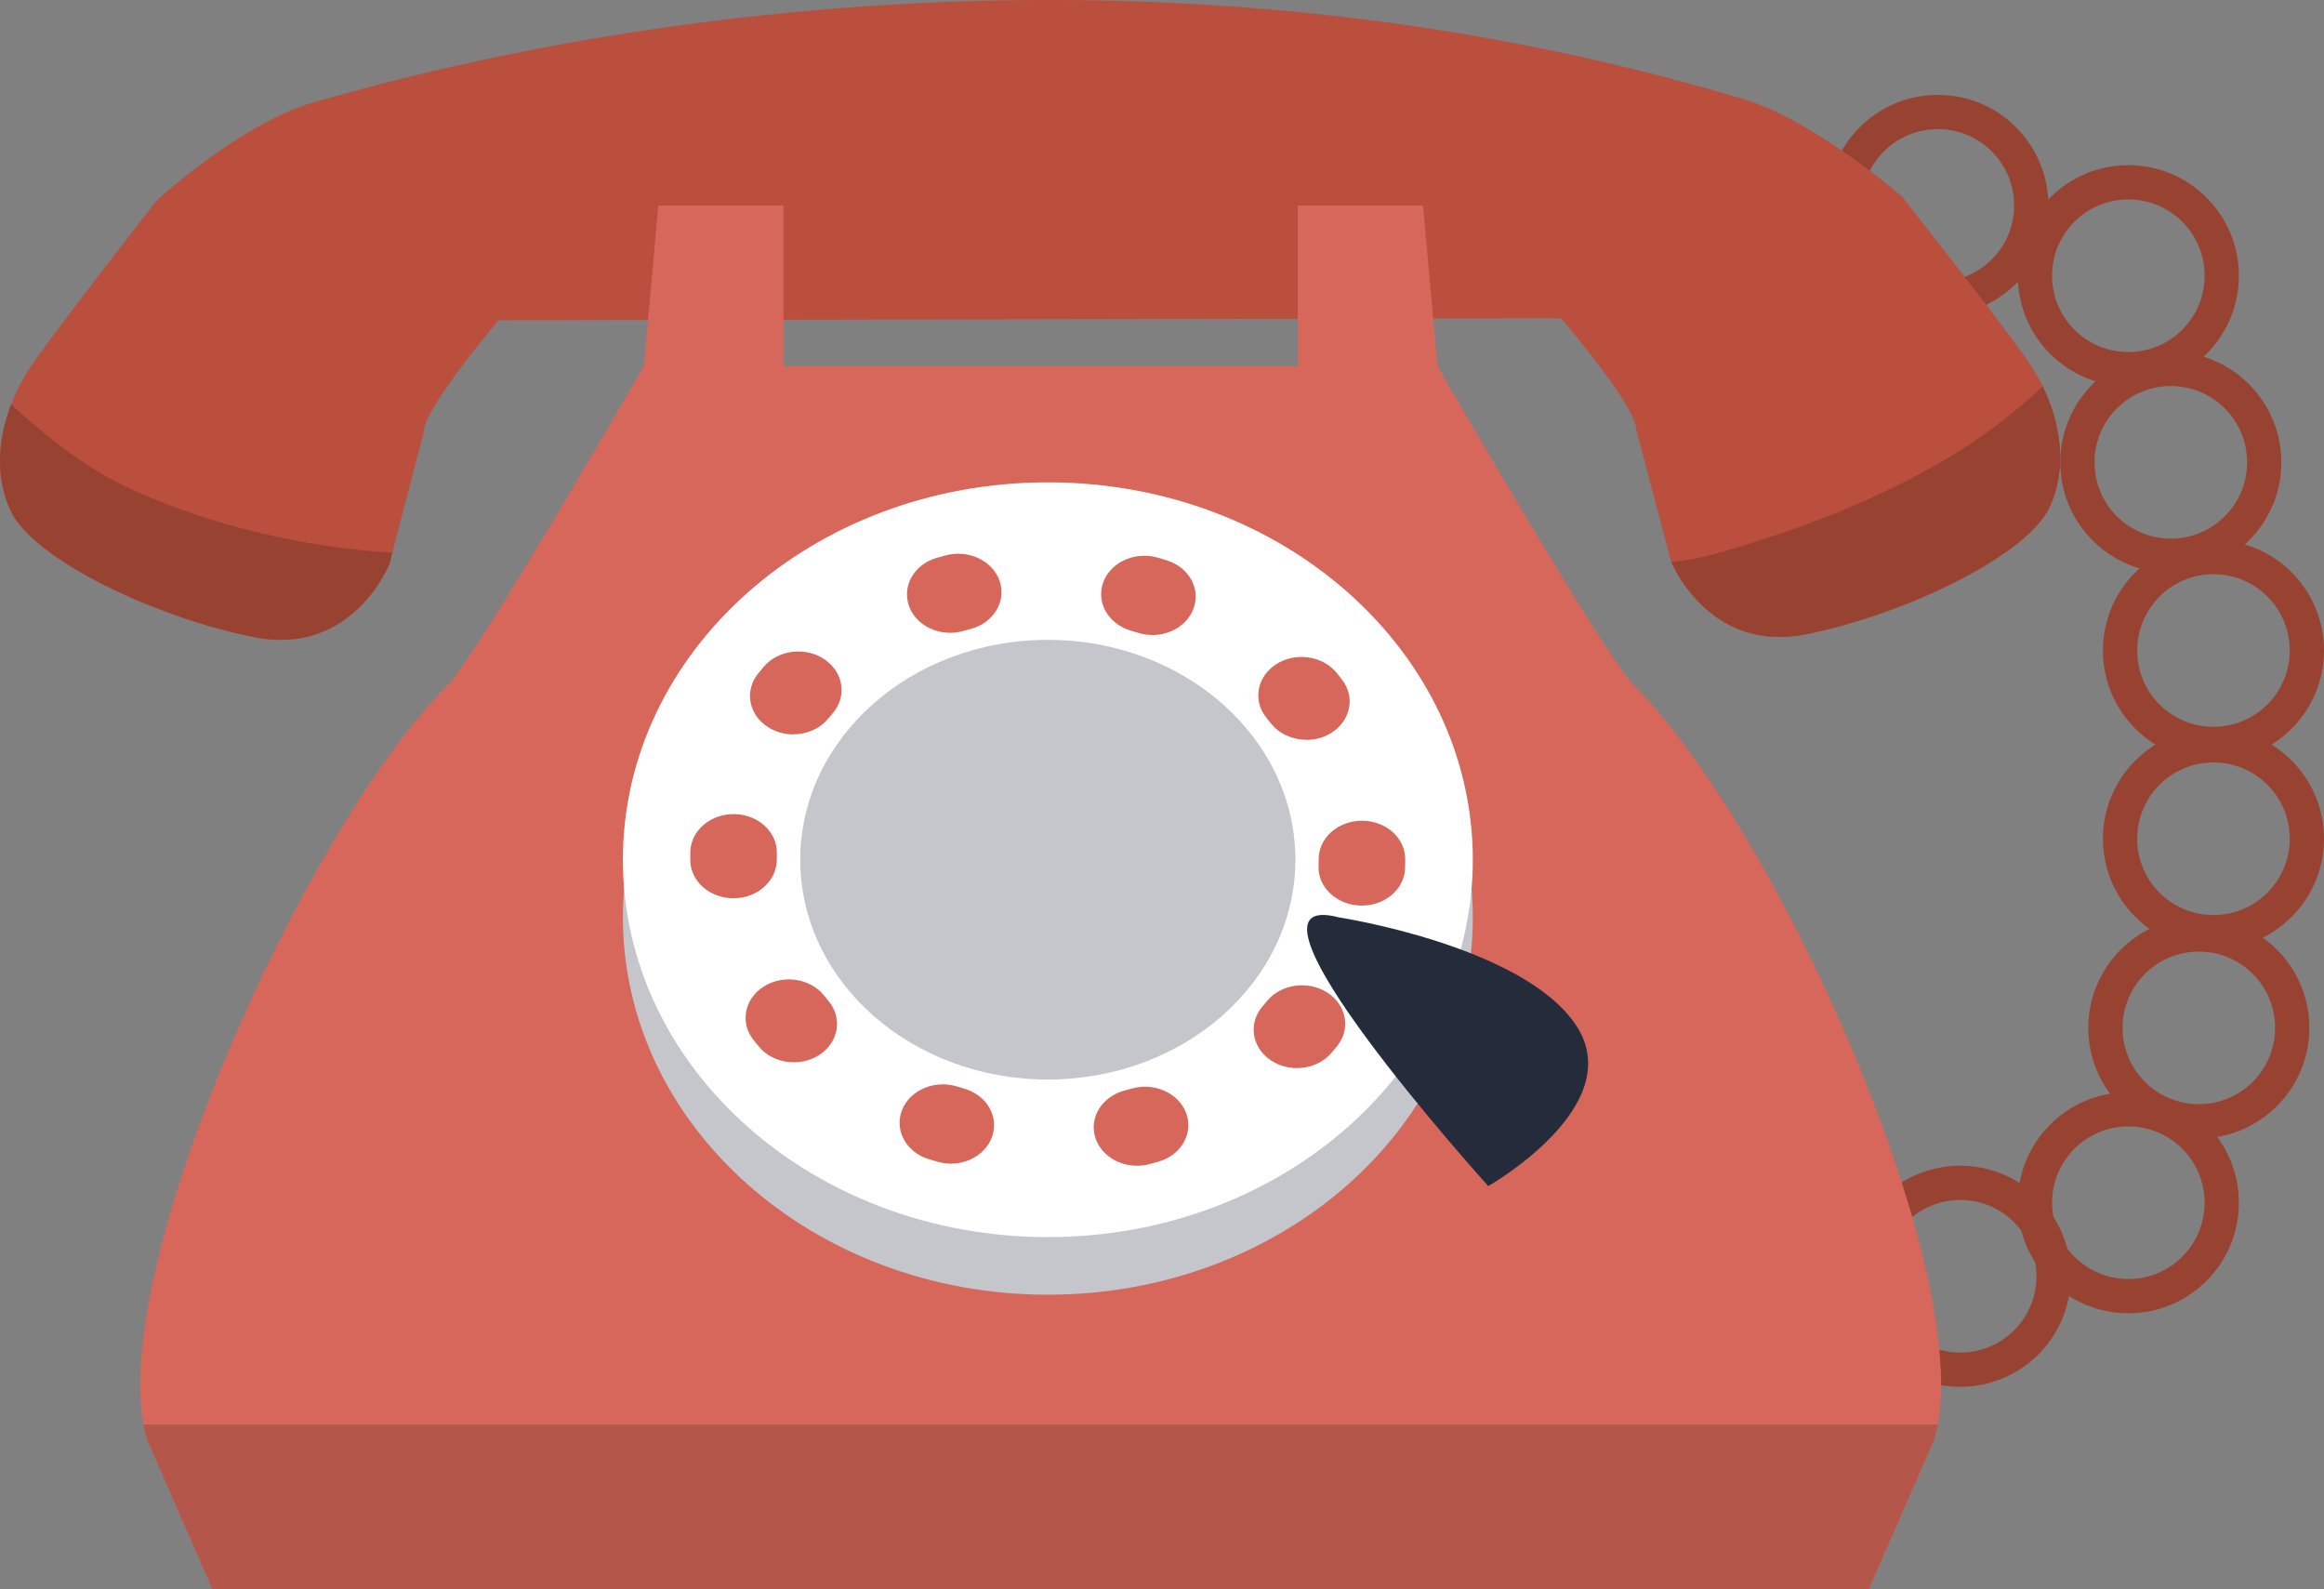 <?xml version="1.0" encoding="UTF-8"?>
<svg id="Layer_2" data-name="Layer 2" xmlns="http://www.w3.org/2000/svg" viewBox="0 0 373.2 255.12">
  <rect x="0" y="0" width="373.2" height="255.12" fill="#808080" stroke="none"/>
  <defs>
    <style>
      .cls-1 {
        fill: #fff;
      }

      .cls-2 {
        fill: #984232;
      }

      .cls-3 {
        fill: #ba4f3e;
      }

      .cls-4 {
        fill: #c4c6cb;
      }

      .cls-5 {
        fill: #d8675b;
      }

      .cls-6 {
        fill: #b4564a;
      }

      .cls-7 {
        fill: #242b3b;
      }
    </style>
  </defs>
  <g id="Capa_1" data-name="Capa 1">
    <g>
      <path class="cls-2" d="M341.78,175.35c-9.8,0-17.75,7.95-17.75,17.75s7.95,17.75,17.75,17.75,17.75-7.95,17.75-17.75-7.95-17.75-17.75-17.75Zm0,30c-6.77,0-12.25-5.48-12.25-12.25s5.48-12.25,12.25-12.25,12.25,5.48,12.25,12.25-5.49,12.25-12.25,12.25Z"/>
      <path class="cls-2" d="M314.78,187.16c-9.8,0-17.75,7.95-17.75,17.75s7.95,17.75,17.75,17.75,17.75-7.95,17.75-17.75-7.95-17.75-17.75-17.75Zm0,30c-6.77,0-12.25-5.48-12.25-12.25s5.48-12.25,12.25-12.25,12.25,5.48,12.25,12.25-5.49,12.25-12.25,12.25Z"/>
      <path class="cls-2" d="M311.19,15.23c-9.8,0-17.75,7.95-17.75,17.75s7.95,17.75,17.75,17.75,17.75-7.95,17.75-17.75-7.95-17.75-17.75-17.75Zm0,30c-6.77,0-12.25-5.48-12.25-12.25s5.48-12.25,12.25-12.25,12.25,5.48,12.25,12.25-5.49,12.25-12.25,12.25Z"/>
      <path class="cls-2" d="M341.78,26.52c-9.8,0-17.75,7.95-17.75,17.75s7.95,17.75,17.75,17.75,17.75-7.95,17.75-17.75-7.95-17.75-17.75-17.75Zm0,30c-6.77,0-12.25-5.48-12.25-12.25s5.48-12.25,12.25-12.25,12.25,5.48,12.25,12.25-5.49,12.25-12.25,12.25Z"/>
      <path class="cls-3" d="M325.76,58.1c-4.3-6.24-20.32-26.53-20.32-26.53,0,0-13.98-12.22-25.56-15.69-114.64-34.38-217.48-2.72-229.14,.44-11.66,3.14-25.5,15.78-25.5,15.78,0,0-15.93,20.35-20.21,26.61-4.29,6.26-6.99,15.54-3.3,23.35,3.7,7.81,23.37,17.15,39.15,20.25,15.78,3.1,21.66-11.77,21.66-11.77l5.49-21.12c0-3.9,12.04-18,12.04-18l85.3-.16,85.3-.16s12.11,14.05,12.11,17.95l5.56,21.09s5.94,14.84,21.71,11.68c15.77-3.16,35.4-12.57,39.07-20.39,3.67-7.81,.93-17.08-3.38-23.33Z"/>
      <path class="cls-2" d="M309.77,75.28c-8.59,4.72-17.76,8.52-27.12,11.46-4.51,1.42-9.46,3.08-14.27,3.47,.42,1,6.49,14.66,21.68,11.62,15.77-3.16,35.4-12.57,39.07-20.39,2.96-6.31,1.75-13.56-1.1-19.41-5.42,5.12-11.55,9.56-18.27,13.25Z"/>
      <path class="cls-2" d="M49.36,87.13c-9.47-1.64-18.66-4.33-27.45-8.21-7.78-3.43-14-8.46-20.13-13.97-2.06,5.39-2.64,11.61-.04,17.11,3.7,7.81,23.37,17.15,39.15,20.25,15.78,3.1,21.66-11.77,21.66-11.77l.47-1.8c-4.65-.26-9.25-.85-13.66-1.61Z"/>
      <path class="cls-5" d="M262.29,109.93c-4.74-4.75-31.45-51.15-31.45-51.15l-2.33-25.79h-20.1v25.79H125.81v-25.79h-20.09l-2.33,25.79s-26.71,46.41-31.45,51.15c-23.62,23.62-55.87,96.61-48.3,121.24l10.47,23.96H300.11l10.48-23.96c7.57-24.63-24.68-97.62-48.3-121.24Z"/>
      <path class="cls-6" d="M23.04,228.72c.16,.86,.36,1.68,.59,2.45l10.47,23.96H300.11l10.48-23.96c.24-.77,.43-1.58,.6-2.45H23.04Z"/>
      <g>
        <path class="cls-4" d="M236.51,147.28c0,33.46-30.56,60.59-68.24,60.59s-68.24-27.12-68.24-60.59,30.55-60.59,68.24-60.59,68.24,27.12,68.24,60.59Z"/>
        <path class="cls-1" d="M236.51,138.03c0,33.46-30.56,60.59-68.24,60.59s-68.24-27.13-68.24-60.59,30.55-60.59,68.24-60.59,68.24,27.13,68.24,60.59Z"/>
        <path class="cls-4" d="M208.02,138.03c0,19.49-17.8,35.29-39.76,35.29s-39.75-15.8-39.75-35.29,17.8-35.3,39.75-35.3,39.76,15.8,39.76,35.3Z"/>
        <path class="cls-5" d="M182.58,187.16c-3,0-5.76-1.74-6.66-4.42-1.09-3.26,1.02-6.7,4.7-7.66,.37-.1,.74-.2,1.11-.3,3.65-1.05,7.57,.72,8.76,3.96,1.19,3.24-.81,6.72-4.46,7.77-.49,.14-.98,.27-1.47,.4-.65,.18-1.32,.25-1.97,.25Zm-29.89-.33c-.7,0-1.42-.11-2.14-.3-.49-.14-.98-.29-1.46-.44-3.62-1.14-5.51-4.67-4.23-7.88,1.28-3.21,5.25-4.89,8.87-3.76,.37,.12,.73,.22,1.1,.33,3.65,1.05,5.65,4.53,4.47,7.77-.95,2.61-3.68,4.28-6.61,4.28Zm55.58-15.34c-1.48,0-2.97-.42-4.24-1.28-3.04-2.08-3.61-5.95-1.27-8.65,.23-.27,.46-.55,.69-.82,2.25-2.76,6.6-3.37,9.71-1.37,3.1,2.01,3.79,5.87,1.54,8.62-.31,.37-.61,.73-.92,1.09-1.37,1.58-3.43,2.41-5.51,2.41Zm-80.8-.93c-2.15,0-4.26-.88-5.62-2.54-.3-.36-.59-.73-.89-1.1-2.18-2.81-1.38-6.65,1.77-8.58,3.16-1.94,7.49-1.23,9.67,1.58,.22,.28,.45,.56,.68,.84,2.26,2.75,1.58,6.61-1.52,8.62-1.24,.79-2.67,1.18-4.09,1.18Zm91.22-25.17h-.19c-3.84-.09-6.87-2.92-6.76-6.32,.01-.35,.02-.7,.02-1.04v-.09c0-3.41,3.11-6.17,6.95-6.17s6.95,2.76,6.95,6.17v.03c0,.51,0,.97-.02,1.42-.1,3.35-3.19,6-6.94,6Zm-100.89-1.17c-3.83,0-6.95-2.74-6.95-6.15v-.04c0-.44,0-.88,.01-1.31,.1-3.41,3.29-6.09,7.12-6.01,3.84,.09,6.87,2.92,6.77,6.32,0,.33-.01,.66-.01,1,0,3.41-3.11,6.19-6.95,6.19Zm92-25.44c-2.2,0-4.37-.93-5.72-2.66-.22-.29-.45-.57-.68-.84-2.27-2.75-1.58-6.61,1.51-8.62,3.1-2.01,7.45-1.4,9.71,1.34,.3,.37,.6,.74,.88,1.12,2.19,2.8,1.39,6.64-1.76,8.58-1.21,.74-2.58,1.09-3.95,1.09Zm-82.41-.87c-1.42,0-2.84-.38-4.08-1.18-3.11-2-3.8-5.86-1.54-8.62,.3-.37,.61-.73,.92-1.1,2.33-2.7,6.7-3.21,9.74-1.13,3.04,2.08,3.62,5.95,1.28,8.65-.24,.27-.47,.55-.69,.82-1.36,1.67-3.48,2.55-5.63,2.55Zm57.66-15.96c-.76,0-1.55-.12-2.31-.36-.37-.11-.73-.22-1.1-.32-3.65-1.06-5.66-4.53-4.48-7.77,1.18-3.24,5.1-5.02,8.75-3.97,.49,.14,.98,.28,1.47,.44,3.61,1.13,5.52,4.66,4.23,7.87-1.01,2.54-3.69,4.12-6.55,4.12Zm-32.46-.35c-2.93,0-5.65-1.65-6.6-4.26-1.19-3.24,.8-6.72,4.45-7.78,.49-.14,.97-.27,1.46-.4,3.68-.97,7.55,.89,8.64,4.16,1.09,3.26-1,6.7-4.68,7.67-.38,.1-.74,.2-1.11,.3-.72,.21-1.44,.31-2.16,.31Z"/>
        <path class="cls-7" d="M214.97,147.28s29.87,4.58,38.21,17.47c8.34,12.89-14.19,25.68-14.19,25.68,0,0-43.62-48.3-24.03-43.15Z"/>
      </g>
      <path class="cls-2" d="M348.6,56.48c-9.8,0-17.75,7.95-17.75,17.75s7.95,17.75,17.75,17.75,17.75-7.95,17.75-17.75-7.95-17.75-17.75-17.75Zm0,30c-6.77,0-12.25-5.48-12.25-12.25s5.48-12.25,12.25-12.25,12.25,5.48,12.25,12.25-5.49,12.25-12.25,12.25Z"/>
      <path class="cls-2" d="M355.45,86.69c-9.8,0-17.75,7.95-17.75,17.75s7.95,17.75,17.75,17.75,17.75-7.95,17.75-17.75-7.95-17.75-17.75-17.75Zm0,30c-6.77,0-12.25-5.48-12.25-12.25s5.48-12.25,12.25-12.25,12.25,5.48,12.25,12.25-5.49,12.25-12.25,12.25Z"/>
      <path class="cls-2" d="M355.45,116.91c-9.8,0-17.75,7.95-17.75,17.75s7.95,17.75,17.75,17.75,17.75-7.95,17.75-17.75-7.95-17.75-17.75-17.75Zm0,30c-6.77,0-12.25-5.48-12.25-12.25s5.48-12.25,12.25-12.25,12.25,5.48,12.25,12.25-5.49,12.25-12.25,12.25Z"/>
      <path class="cls-2" d="M353.1,147.28c-9.8,0-17.75,7.95-17.75,17.75s7.95,17.75,17.75,17.75,17.75-7.95,17.75-17.75-7.95-17.75-17.75-17.75Zm0,30c-6.77,0-12.25-5.48-12.25-12.25s5.48-12.25,12.25-12.25,12.25,5.48,12.25,12.25-5.49,12.25-12.25,12.25Z"/>
    </g>
  </g>
</svg>